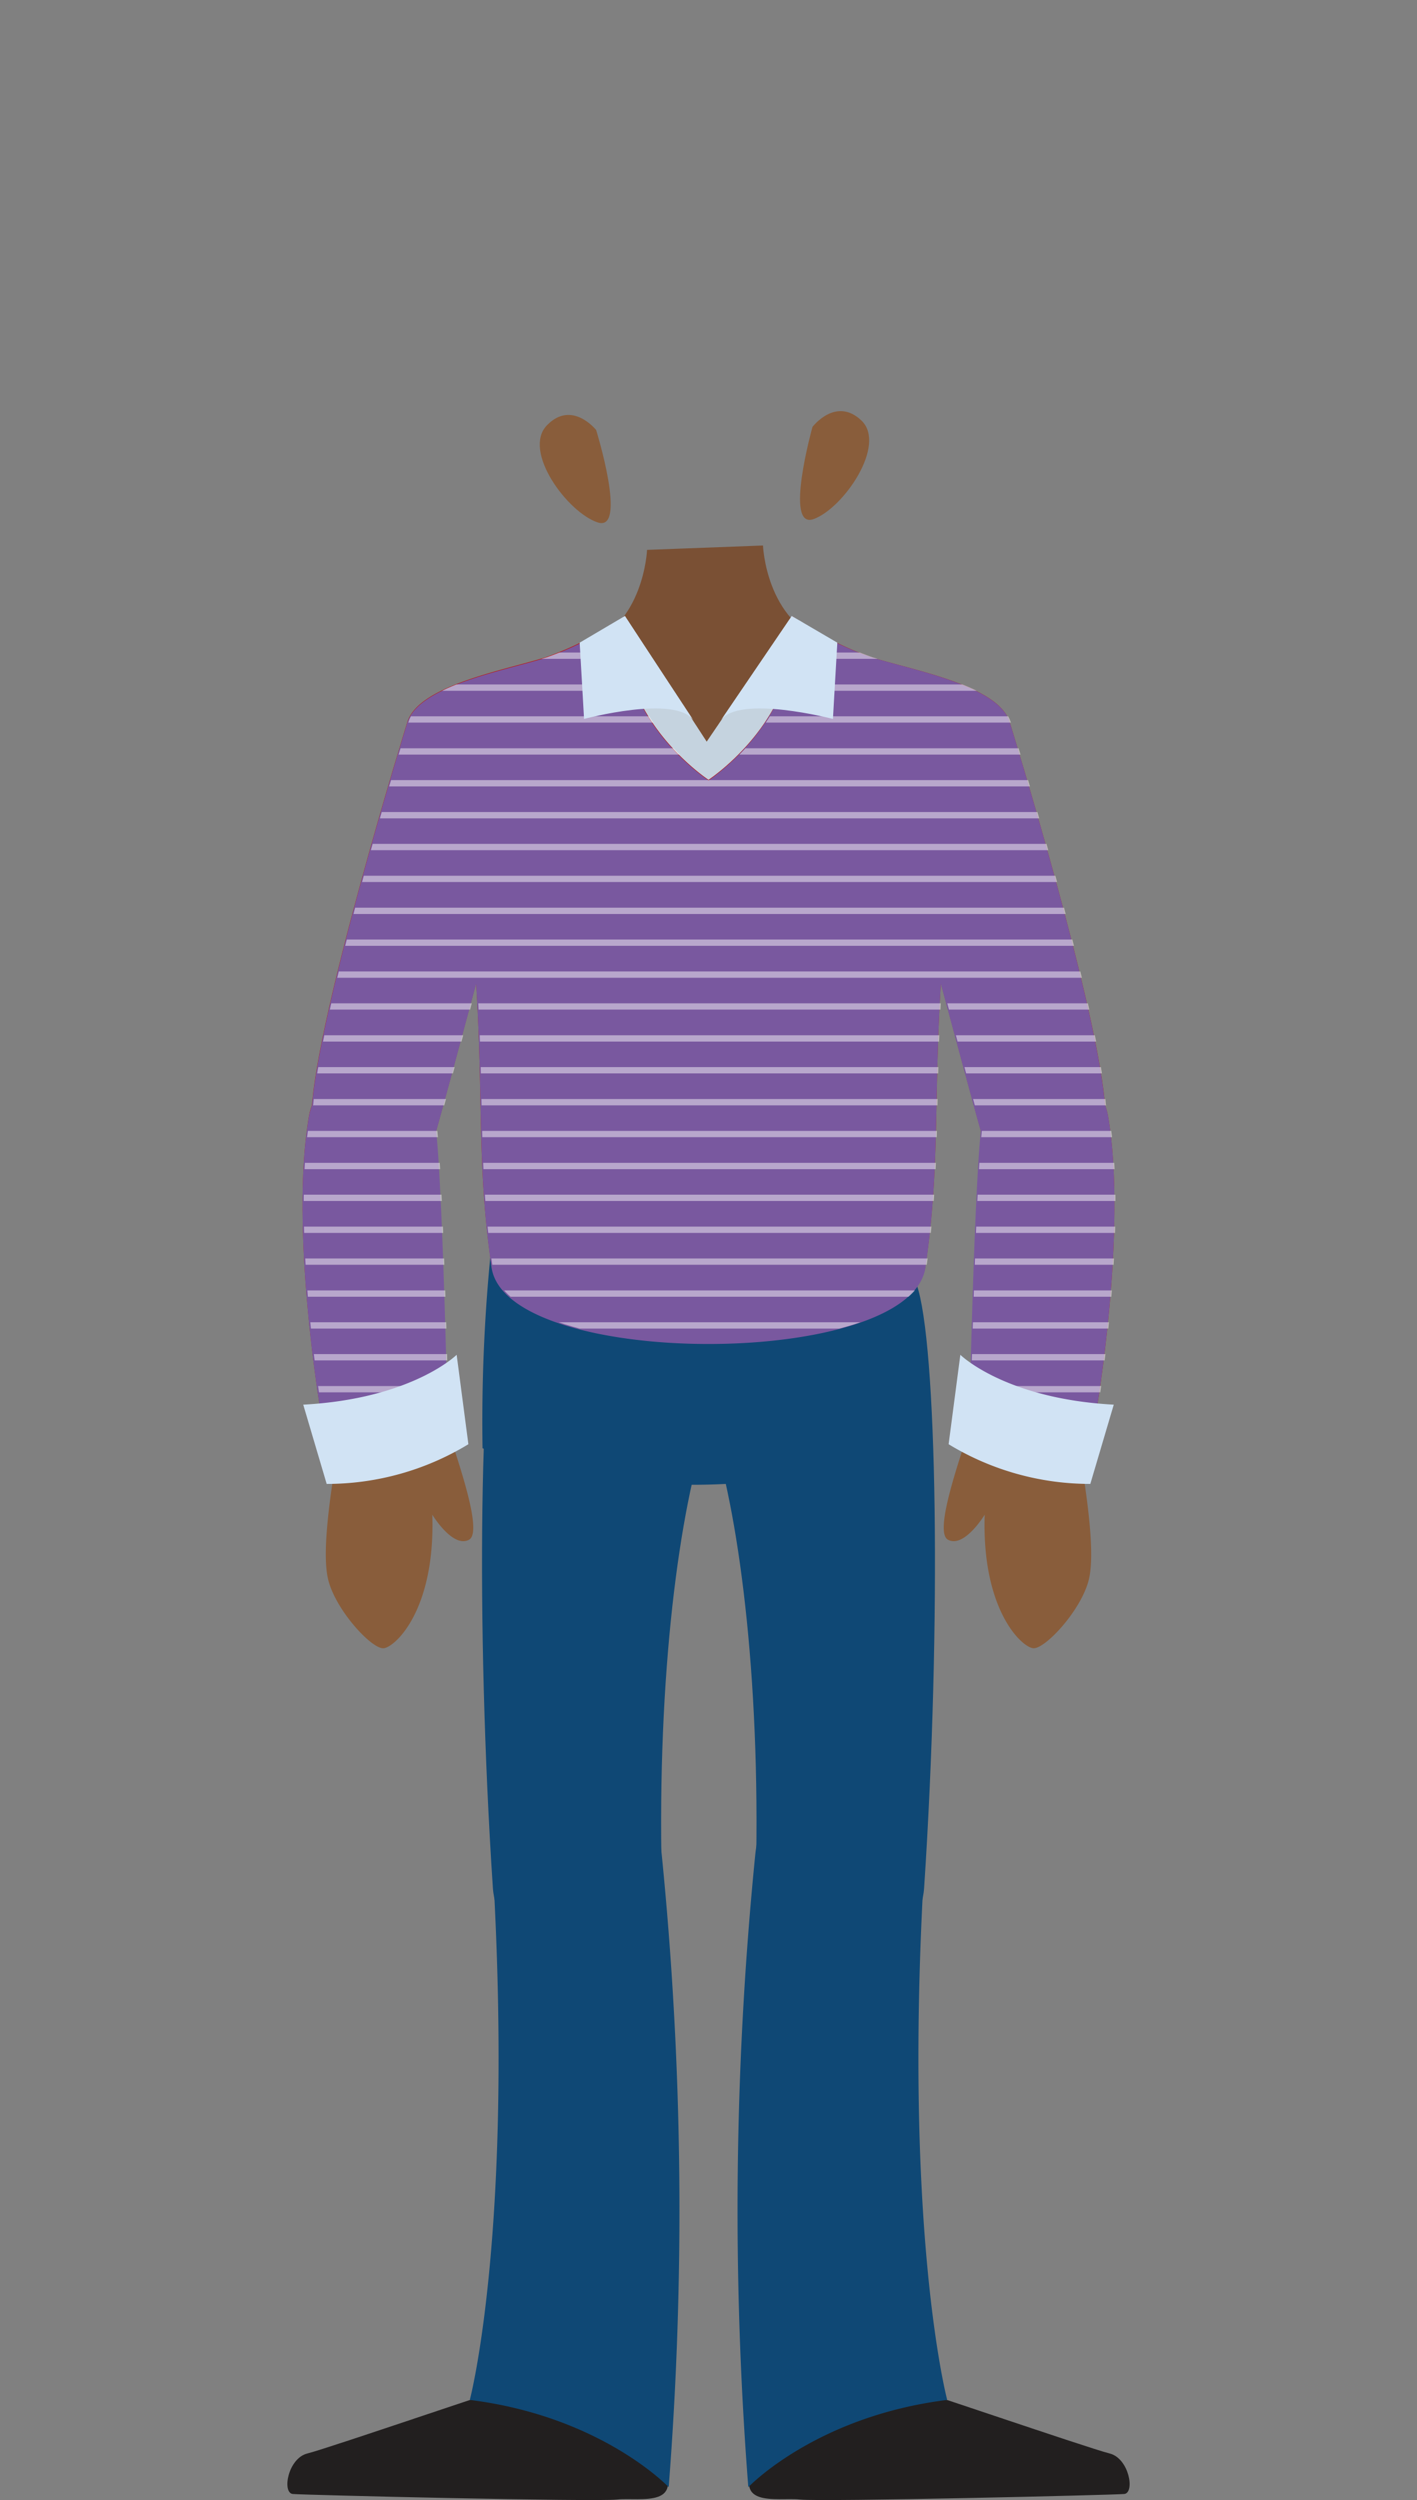 <svg xmlns="http://www.w3.org/2000/svg" xmlns:xlink="http://www.w3.org/1999/xlink" width="110" height="194" viewBox="0 0 110 194"><rect x="0" y="0" width="110" height="194" fill="#808080" stroke="none"/><defs><clipPath id="clip-path"><path d="M85.18,109.55l-9.8-1.6s.36-15.57.84-20.22c-.48-1.66-1.77-6.49-3.1-11.42-.57,9-.06,14.29-1.2,22-1.17,7.91-32.51,7.91-33.68,0-1.13-7.67-.63-13-1.2-22-1.32,4.93-2.62,9.76-3.09,11.42.48,4.65.83,20.22.83,20.22L25,109.55s-2.45-14.16-.92-23a5.54,5.54,0,0,1,.24-.85c.63-7.86,7.4-29.7,7.4-29.7.91-2.84,7.54-4,10.73-5a25.06,25.06,0,0,0,6.15-3.18c-1,7.8,6.49,12.69,6.49,12.69s7.47-4.89,6.49-12.69A25.06,25.06,0,0,0,67.72,51c3.19,1,9.82,2.19,10.73,5,0,0,6.77,21.84,7.4,29.7a5.54,5.54,0,0,1,.24.85C87.62,95.39,85.18,109.55,85.18,109.55Z" fill="none"/></clipPath></defs><title>landian-20-body</title><g style="isolation:isolate"><g id="landians"><path d="M38.42,185.65c2.93-1.12-13,4.36-14.54,4.73s-2,3.07-1.15,3.15,23.45.62,25.18.43,5.69.79,3.07-3.49C45.19,181,35.49,186.78,38.42,185.65Z" fill="#221f1f"/><path d="M36.47,186.23s3.55-13.35,1.7-42.68c-.46-7.33,12.27-9,13.2.37A277.35,277.35,0,0,1,51.91,193S46.69,187.5,36.47,186.23Z" fill="#0f4875"/><path d="M38.26,146.48c-1.36-20.57-1-42.41.59-46.82C40.16,96,47.7,95,51,95.31s4.84,12.47,3.74,15.92c-2.18,6.87-3.82,20-3.33,35.77.09,3.07-3.87,6.09-6.26,6C43.27,153,38.54,150.69,38.26,146.48Z" fill="#0f4875"/><path d="M71.58,185.65c-2.93-1.12,13,4.36,14.54,4.73s2,3.07,1.15,3.15-23.45.62-25.18.43-5.69.79-3.07-3.49C64.81,181,74.51,186.78,71.58,185.65Z" fill="#221f1f"/><path d="M73.53,186.23s-3.55-13.35-1.7-42.68c.46-7.33-12.27-9-13.2.37A277.35,277.35,0,0,0,58.09,193S63.31,187.5,73.53,186.23Z" fill="#0f4875"/><path d="M71.74,146.48c1.36-20.57,1-42.41-.59-46.82C69.84,96,62.3,95,59.05,95.31s-4.84,12.47-3.74,15.92c2.18,6.87,3.82,20,3.33,35.77-.09,3.07,3.87,6.09,6.26,6C66.73,153,71.46,150.69,71.74,146.48Z" fill="#0f4875"/><path d="M31.63,56s-7.06,22.76-7.44,30.17c-.1,2.16.35,4.9,3.42,5.47s5.74-2.43,6.08-3.34,6.16-23,6.85-24.92,1-6.15,0-7.52S32.65,53.4,31.63,56Z" fill="#b42125"/><path d="M78.37,56s7.06,22.76,7.44,30.17c.1,2.16-.35,4.9-3.42,5.47s-5.74-2.43-6.08-3.34-6.16-23-6.85-24.92-1-6.15,0-7.52S77.35,53.4,78.37,56Z" fill="#b42125"/><path d="M64.23,49.85c-4.78-1.6-5-7.52-5-7.52l-9,.34s-.23,5.92-5,7.52l9.57,28.47Z" fill="#7a5034"/><polygon points="64.23 64.04 45.21 64.04 48.51 47.8 54.86 57.55 61.49 47.8 64.23 64.04" fill="#c5d3df"/><path d="M38.16,96.57C51,102.19,70.4,97.81,70.4,97.81L71,112.49s-17,6.21-33.54-.11A131.94,131.94,0,0,1,38.16,96.57Z" fill="#0f4875"/><path d="M67.64,51a25.29,25.29,0,0,1-6.15-3.19c1,7.8-6.49,12.7-6.49,12.7s-7.47-4.9-6.49-12.7A25.29,25.29,0,0,1,42.36,51c-3.19,1-9.82,2.18-10.73,5,0,0,4.64,12.5,4.81,14.09,1.37,13.06.34,18.9,1.72,28.18,1.17,7.9,32.51,7.9,33.68,0,1.38-9.28.35-15.12,1.72-28.18C73.73,68.52,78.37,56,78.37,56,77.46,53.17,70.83,52,67.64,51Z" fill="#b42125"/><path d="M26.27,112.07c-.42,2.73-1.37,8.09-.8,10.48s3.42,5.47,4.33,5.35,4-3,3.76-10.36c0,0,1.59,2.62,2.85,1.94s-1.48-7.75-1.94-9.57a5,5,0,0,0-5.24-3.42C26.84,107,26.5,110.59,26.27,112.07Z" fill="#895d3b"/><path d="M24.9,109.57s-2.44-14.16-.91-23c.24-1.35,1.26-3.3,3.65-2.73s5.48.84,6,2.77,1,21.37,1,21.37Z" fill="#b42125"/><path d="M83.73,112.07c.42,2.73,1.37,8.09.8,10.48S81.11,128,80.2,127.9s-4-3-3.76-10.36c0,0-1.59,2.62-2.85,1.94s1.48-7.75,1.94-9.57a5,5,0,0,1,5.24-3.42C83.16,107,83.5,110.59,83.73,112.07Z" fill="#895d3b"/><path d="M85.1,109.57s2.44-14.16.91-23c-.24-1.35-1.26-3.3-3.65-2.73s-5.48.84-6,2.77-1,21.37-1,21.37Z" fill="#b42125"/><path d="M63.07,33.13s1.81-2.39,3.8-.5-1.39,6.81-3.71,7.65S63.07,33.13,63.07,33.13Z" fill="#895d3b"/><path d="M46.28,33.37S44.4,31,42.46,33s1.6,6.77,3.94,7.54S46.28,33.37,46.28,33.37Z" fill="#895d3b"/><path d="M85.1,109.55,75.3,108s.35-15.57.84-20.22c-.48-1.66-1.77-6.49-3.1-11.42-.57,9-.06,14.29-1.2,22-1.17,7.91-32.51,7.91-33.68,0-1.13-7.67-.63-13-1.2-22-1.33,4.93-2.62,9.76-3.1,11.42.49,4.65.84,20.22.84,20.22l-9.8,1.6s-2.44-14.16-.91-23a5.54,5.54,0,0,1,.24-.85c.63-7.86,7.4-29.7,7.4-29.7.91-2.84,7.54-4,10.73-5a25.06,25.06,0,0,0,6.15-3.18c-1,7.8,6.49,12.69,6.49,12.69s7.47-4.89,6.49-12.69A25.06,25.06,0,0,0,67.64,51c3.19,1,9.82,2.19,10.73,5,0,0,6.77,21.84,7.4,29.7a5.54,5.54,0,0,1,.24.85C87.54,95.39,85.1,109.55,85.1,109.55Z" fill="#79589f"/><g opacity="0.47" style="mix-blend-mode:hard-light"><g clip-path="url(#clip-path)"><line x1="120.49" y1="122.65" x2="-4.41" y2="122.65" fill="none" stroke="#fff" stroke-miterlimit="10" stroke-width="0.49"/><line x1="120.49" y1="120.17" x2="-4.41" y2="120.17" fill="none" stroke="#fff" stroke-miterlimit="10" stroke-width="0.49"/><line x1="120.49" y1="85.53" x2="-4.41" y2="85.53" fill="none" stroke="#fff" stroke-miterlimit="10" stroke-width="0.49"/><line x1="120.49" y1="80.58" x2="-4.41" y2="80.58" fill="none" stroke="#fff" stroke-miterlimit="10" stroke-width="0.49"/><line x1="120.49" y1="105.32" x2="-4.41" y2="105.32" fill="none" stroke="#fff" stroke-miterlimit="10" stroke-width="0.49"/><line x1="120.49" y1="100.38" x2="-4.41" y2="100.38" fill="none" stroke="#fff" stroke-miterlimit="10" stroke-width="0.49"/><line x1="120.49" y1="65.73" x2="-4.41" y2="65.73" fill="none" stroke="#fff" stroke-miterlimit="10" stroke-width="0.49"/><line x1="120.49" y1="60.78" x2="-4.41" y2="60.78" fill="none" stroke="#fff" stroke-miterlimit="10" stroke-width="0.49"/><line x1="120.49" y1="115.22" x2="-4.41" y2="115.22" fill="none" stroke="#fff" stroke-miterlimit="10" stroke-width="0.49"/><line x1="120.49" y1="110.27" x2="-4.41" y2="110.27" fill="none" stroke="#fff" stroke-miterlimit="10" stroke-width="0.49"/><line x1="120.49" y1="75.63" x2="-4.41" y2="75.63" fill="none" stroke="#fff" stroke-miterlimit="10" stroke-width="0.49"/><line x1="120.49" y1="70.68" x2="-4.41" y2="70.68" fill="none" stroke="#fff" stroke-miterlimit="10" stroke-width="0.49"/><line x1="120.49" y1="95.43" x2="-4.41" y2="95.43" fill="none" stroke="#fff" stroke-miterlimit="10" stroke-width="0.49"/><line x1="120.49" y1="90.48" x2="-4.41" y2="90.48" fill="none" stroke="#fff" stroke-miterlimit="10" stroke-width="0.49"/><line x1="120.49" y1="55.83" x2="-4.41" y2="55.83" fill="none" stroke="#fff" stroke-miterlimit="10" stroke-width="0.49"/><line x1="120.49" y1="50.88" x2="-4.41" y2="50.88" fill="none" stroke="#fff" stroke-miterlimit="10" stroke-width="0.49"/><line x1="120.49" y1="117.7" x2="-4.41" y2="117.7" fill="none" stroke="#fff" stroke-miterlimit="10" stroke-width="0.49"/><line x1="120.49" y1="112.75" x2="-4.41" y2="112.75" fill="none" stroke="#fff" stroke-miterlimit="10" stroke-width="0.49"/><line x1="120.49" y1="78.1" x2="-4.41" y2="78.1" fill="none" stroke="#fff" stroke-miterlimit="10" stroke-width="0.49"/><line x1="120.49" y1="73.15" x2="-4.41" y2="73.15" fill="none" stroke="#fff" stroke-miterlimit="10" stroke-width="0.49"/><line x1="120.49" y1="97.9" x2="-4.41" y2="97.9" fill="none" stroke="#fff" stroke-miterlimit="10" stroke-width="0.49"/><line x1="120.49" y1="92.95" x2="-4.41" y2="92.95" fill="none" stroke="#fff" stroke-miterlimit="10" stroke-width="0.49"/><line x1="120.49" y1="58.31" x2="-4.41" y2="58.31" fill="none" stroke="#fff" stroke-miterlimit="10" stroke-width="0.49"/><line x1="120.49" y1="53.36" x2="-4.41" y2="53.36" fill="none" stroke="#fff" stroke-miterlimit="10" stroke-width="0.49"/><line x1="120.49" y1="107.8" x2="-4.41" y2="107.8" fill="none" stroke="#fff" stroke-miterlimit="10" stroke-width="0.49"/><line x1="120.49" y1="102.85" x2="-4.41" y2="102.85" fill="none" stroke="#fff" stroke-miterlimit="10" stroke-width="0.49"/><line x1="120.49" y1="68.2" x2="-4.41" y2="68.2" fill="none" stroke="#fff" stroke-miterlimit="10" stroke-width="0.49"/><line x1="120.49" y1="63.26" x2="-4.41" y2="63.26" fill="none" stroke="#fff" stroke-miterlimit="10" stroke-width="0.49"/><line x1="120.49" y1="88" x2="-4.41" y2="88" fill="none" stroke="#fff" stroke-miterlimit="10" stroke-width="0.49"/><line x1="120.49" y1="83.05" x2="-4.41" y2="83.05" fill="none" stroke="#fff" stroke-miterlimit="10" stroke-width="0.49"/><line x1="120.49" y1="48.41" x2="-4.41" y2="48.41" fill="none" stroke="#fff" stroke-miterlimit="10" stroke-width="0.49"/><line x1="120.49" y1="45.93" x2="-4.41" y2="45.93" fill="none" stroke="#fff" stroke-miterlimit="10" stroke-width="0.49"/></g></g><path d="M48.51,47.8,45,49.87l.34,5.92s7.14-1.92,8.51.13Z" fill="#d1e3f4"/><path d="M61.46,47.8,65,49.87l-.34,5.92s-7.35-1.92-8.72.13Z" fill="#d1e3f4"/><path d="M86.46,109l-1.82,6.15a21.15,21.15,0,0,1-11-3.08l.91-6.94S78,108.54,86.46,109Z" fill="#d1e3f4"/><path d="M23.54,109l1.82,6.15a21.15,21.15,0,0,0,11-3.08l-.91-6.94S32,108.54,23.54,109Z" fill="#d1e3f4"/></g></g></svg>